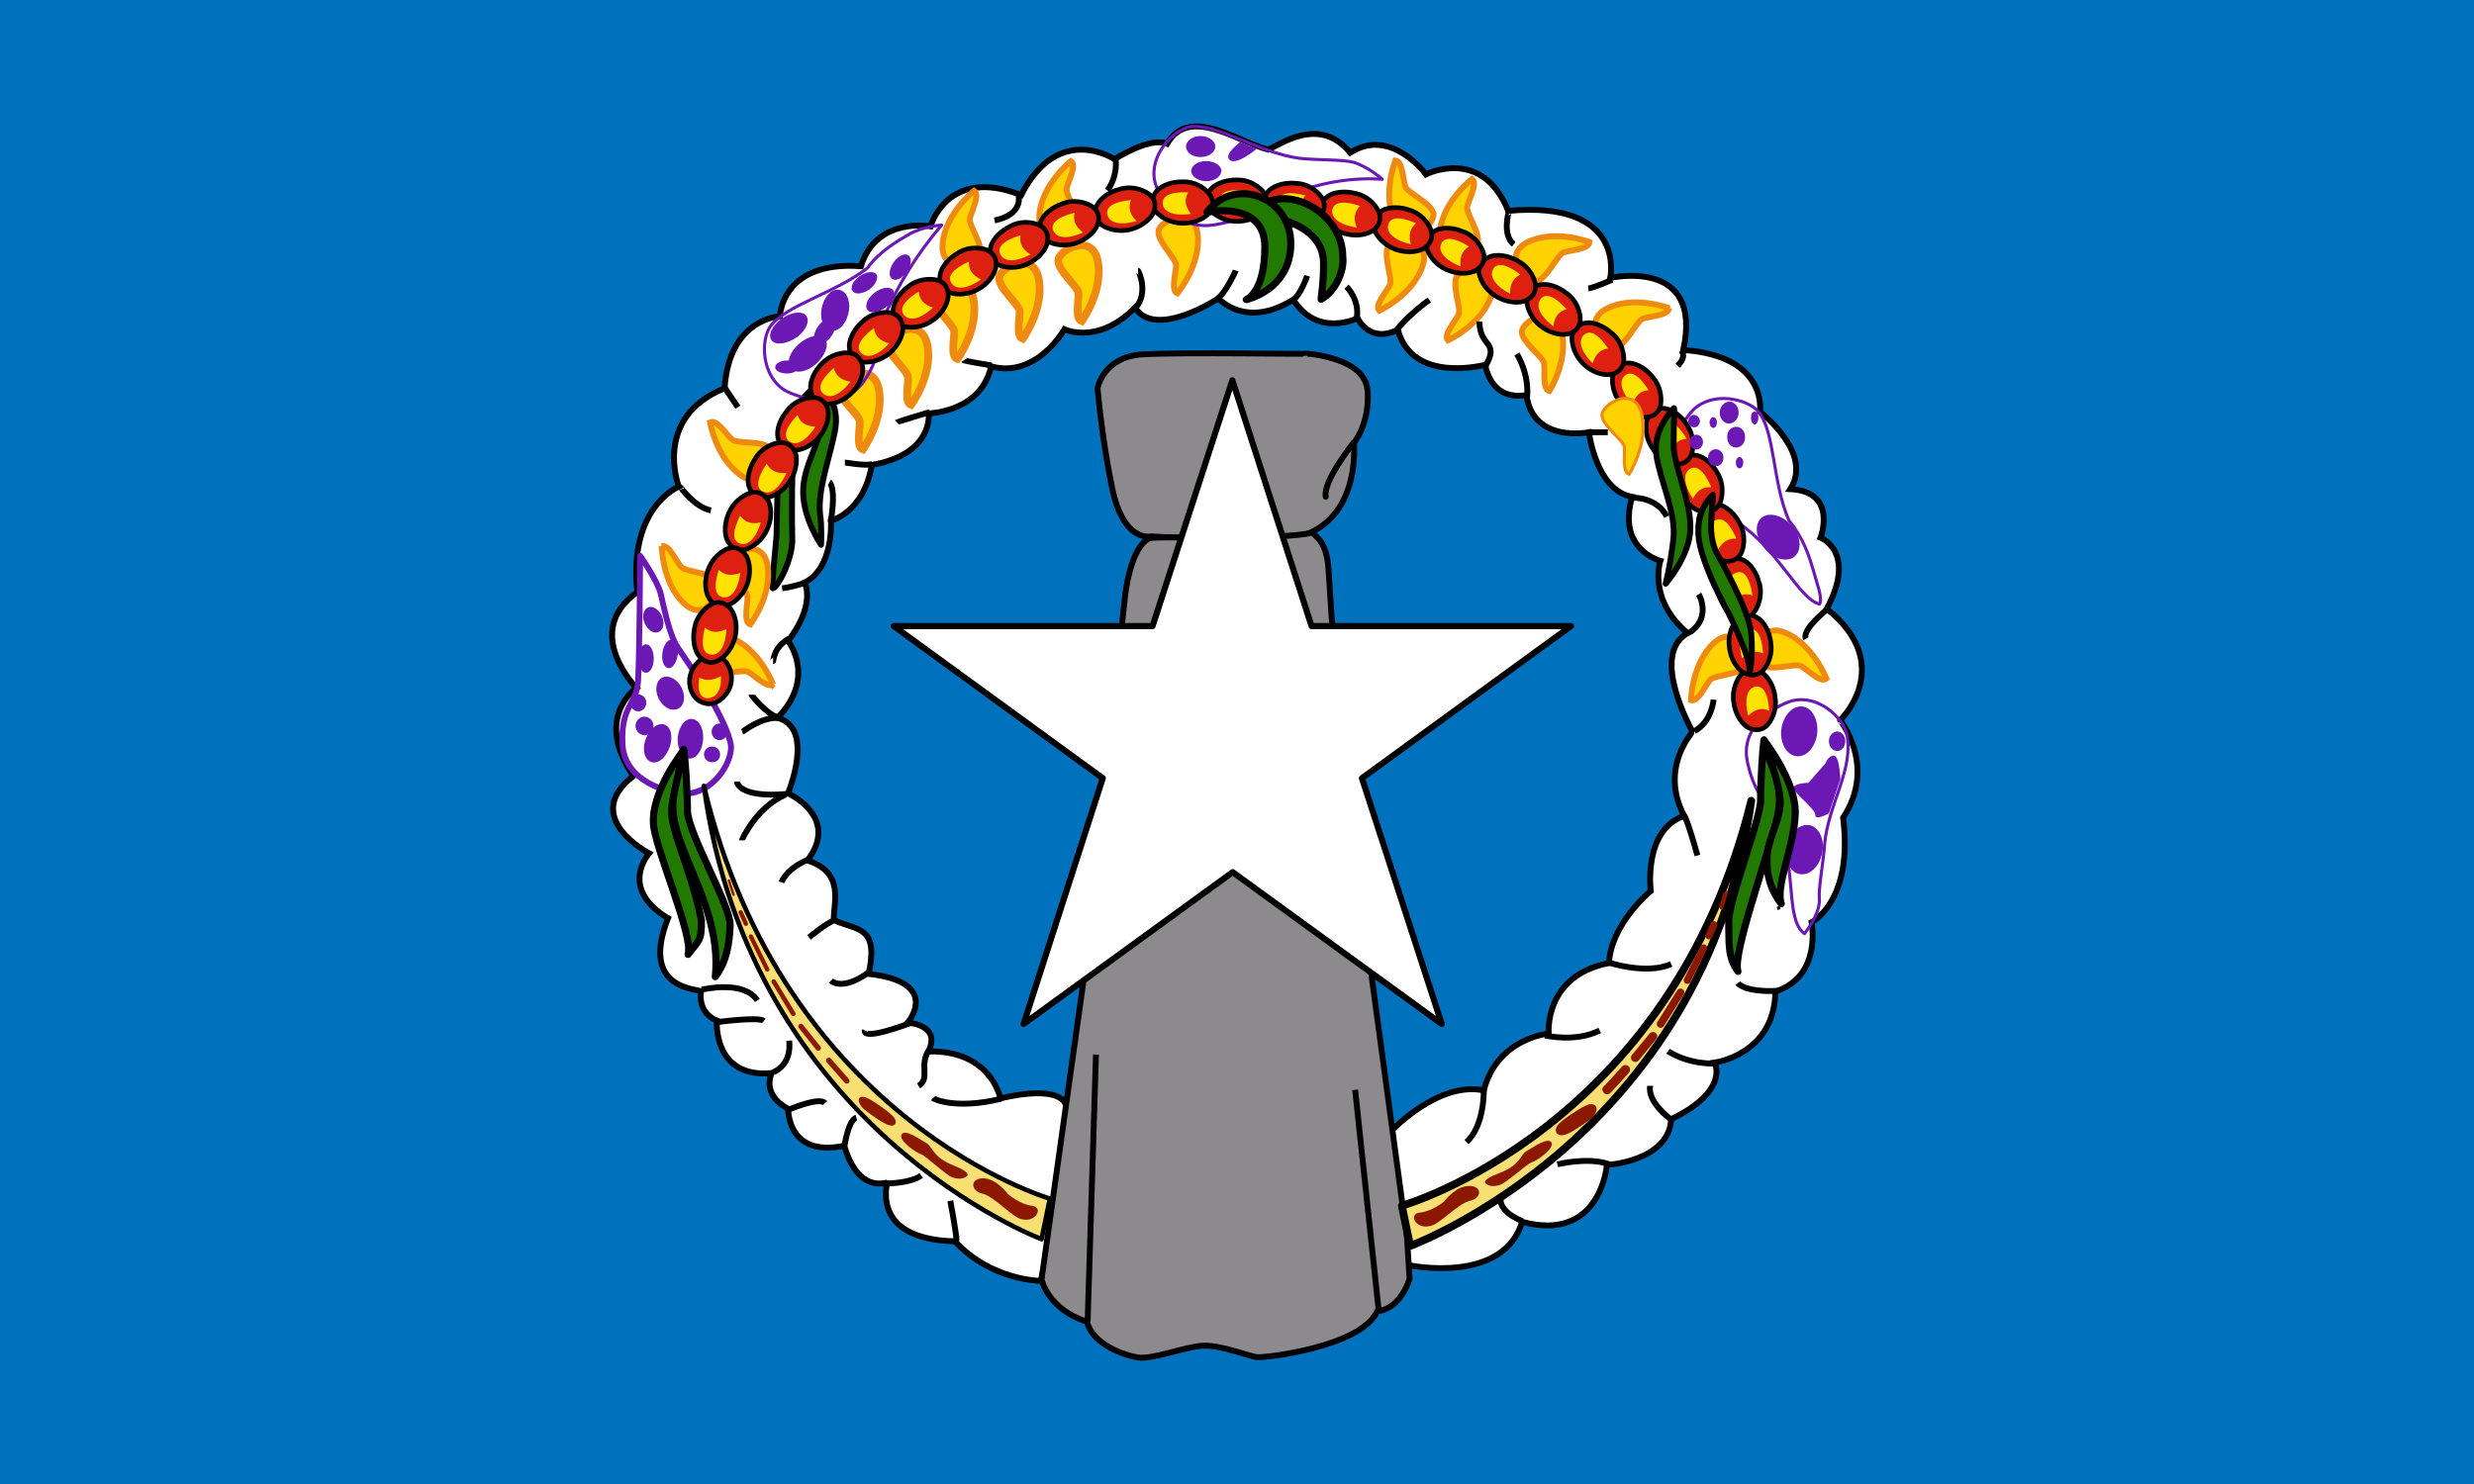 <?xml version="1.0" encoding="utf-8"?>
<!-- Generator: Adobe Illustrator 24.0.1, SVG Export Plug-In . SVG Version: 6.00 Build 0)  -->
<svg version="1.1" id="flag-icons-mp" xmlns="http://www.w3.org/2000/svg" xmlns:xlink="http://www.w3.org/1999/xlink" x="0px"
	 y="0px" viewBox="0 0 800 480" style="enable-background:new 0 0 800 480;" xml:space="preserve">
<style type="text/css">
	.st0{fill-rule:evenodd;clip-rule:evenodd;fill:#0071BC;}
	.st1{fill-rule:evenodd;clip-rule:evenodd;fill:#FFFFFF;stroke:#000000;stroke-width:1.9;}
	.st2{fill-rule:evenodd;clip-rule:evenodd;fill:#217900;stroke:#000000;stroke-width:1.9;stroke-linejoin:round;}
	.st3{fill-rule:evenodd;clip-rule:evenodd;fill:#FFD200;stroke:#EF8A10;stroke-width:1.9;}
	.st4{fill-rule:evenodd;clip-rule:evenodd;fill:#FFD200;stroke:#EF8A10;stroke-width:2.5;}
	.st5{fill-rule:evenodd;clip-rule:evenodd;fill:#8C8A8C;stroke:#000000;stroke-width:1.9;}
	.st6{fill:none;stroke:#000000;stroke-width:1.9;stroke-linecap:round;}
	.st7{fill:none;stroke:#000000;stroke-width:1.9;}
	.st8{fill:none;stroke:#000000;}
	.st9{fill:none;stroke:#6B18B5;stroke-width:1.9;stroke-linejoin:round;}
	.st10{fill:none;stroke:#6B18B5;stroke-linejoin:round;}
	.st11{fill-rule:evenodd;clip-rule:evenodd;fill:#DE2010;stroke:#000000;stroke-width:1.5;}
	.st12{fill-rule:evenodd;clip-rule:evenodd;fill:#FFE300;}
	.st13{fill-rule:evenodd;clip-rule:evenodd;fill:#6B18B5;}
	.st14{fill-rule:evenodd;clip-rule:evenodd;fill:#FFD200;stroke:#EF8A10;}
	.st15{fill-rule:evenodd;clip-rule:evenodd;fill:#217900;stroke:#000000;stroke-width:2.3;stroke-linejoin:round;}
	.st16{fill-rule:evenodd;clip-rule:evenodd;fill:#F7DF73;stroke:#000000;stroke-width:2.5;stroke-linejoin:round;}
	.st17{fill-rule:evenodd;clip-rule:evenodd;fill:#8C1800;}
	.st18{fill-rule:evenodd;clip-rule:evenodd;fill:#8C1800;stroke:#8C1800;stroke-width:2.5;}
	.st19{fill:none;stroke:#8C1800;stroke-width:3;stroke-linecap:round;}
	.st20{fill:none;stroke:#8C1800;stroke-width:2.8;stroke-linecap:round;}
	.st21{fill:none;stroke:#8C1800;stroke-width:2.5;stroke-linecap:round;}
	.st22{fill:none;stroke:#8C1800;stroke-width:2.3;stroke-linecap:round;}
	.st23{fill:none;stroke:#8C1800;stroke-width:1.4;stroke-linecap:round;}
	.st24{fill-rule:evenodd;clip-rule:evenodd;fill:#F7DF73;stroke:#000000;stroke-width:1.5;stroke-linejoin:round;}
	.st25{fill-rule:evenodd;clip-rule:evenodd;fill:#8C1800;stroke:#8C1800;stroke-width:1.5;}
	.st26{fill:none;stroke:#8C1800;stroke-width:1.8;stroke-linecap:round;}
	.st27{fill:none;stroke:#8C1800;stroke-width:1.7;stroke-linecap:round;}
	.st28{fill:none;stroke:#8C1800;stroke-width:1.5;stroke-linecap:round;}
	.st29{fill:none;stroke:#8C1800;stroke-width:0.8;stroke-linecap:round;}
	.st30{fill:#FFFFFF;stroke:#000000;stroke-width:1.981;stroke-linecap:square;stroke-linejoin:round;stroke-miterlimit:4.661;}
</style>
<path class="st0" d="M0,0h800v480H0V0z"/>
<path class="st1" d="M450,365.7c0,0,15.2-16.1,29.8-13c4.4-17,21-18.4,21-18.4s-1.7-18.7,19.5-22.8c0.6-12.7,13.5-23.3,13.5-23.3
	s-2.6-19.7,10.8-24.3c-8.2-15.6,2.8-27,2.7-27.3c-0.2-0.3-14-24.8-1.6-31.8c-13-11-8.8-23.4-8.8-23.4s-14.2-3.7-9.1-20.7
	c-11.7-2-14-20.9-14-20.9s-18,3.7-20.2-12c-12,1.9-13.2-9.8-13.4-9.8c-0.1,0-23.5,6.3-28.2-11.4c-9.1,4.7-13-3.7-13-3.7
	s-13,6.5-20.8-6c-15.5,9.7-24.2-0.4-24.2-0.4s-20.3,13.4-27,3c-12,12.2-22.8,7-22.8,7s-9,16-23.7,12c-3.3,14.9-20.2,15.2-20.2,15.2
	s1.8,13.1-18.4,16.7c-2.6,15.5-13.2,18-13.2,18s1,15.2-8.5,20c3.4,8.5-5.4,18.9-5.4,18.9s9.4,11.7-3.4,24.9
	c12.3,3.2,3.4,24.4,3.4,24.4s17,7.6,6.3,21.7c12.2,4,8.4,13.6,8.5,19.3c7.8,3.5,14.6,1.8,11.3,17.4c23.8,2.7,12.6,15.8,12.6,15.8
	s11,0.5,6.7,9.3c20.3-0.5,23.3,15.2,23.3,15.2s18.8-5,21.3,2.3s-8.2,56.7-8.2,56.7s-16,0-27.8-12.8c-27.8-0.7-21.6-19-22-19
	c-0.5,0-9.3,3.4-13.8-11.9c-18.6,3.8-18-11.8-18.2-12c-0.1-0.1-8.3-3.8-5.3-11.5c-19.1,1.7-17.7-17-17.7-17
	c-4.2-1.7-5.7-5.6-5.1-9.5c-2.5-0.9-19.5-1.2-10.7-23.6c-16.2-9.8-6.1-21-6.1-21s-22.4-11.6-5.1-25c-13-19,1-28.5,1-28.5
	s-17.9-18.1,0.3-31c-3-27.5,13.4-34.1,13.4-34.1s-8.6-22.4,14.8-31.8c1.5-22.7,17.9-23.3,17.9-23.3s0.4-18,26.2-16.2
	c5-16.1,22.5-12.9,22.5-12.9s5.4-19.5,29.3-10.1c12.1-23.7,30.2-11.6,30.2-11.6s11.4-7.4,17-5c7.3-12.5,22.8-0.6,32.7,1.9
	c3.7-1.5,16.6-11.2,26.5,1c13.2-8.5,24.5,7,24.5,7s18.1-9.2,26.6,11.8c38.5-3.5,33,21.7,33,21.7s30.2-6.9,23.6,23.3
	c27.6,1.9,24.8,20,24.8,20s17.4,13.2,9.8,25c15.5,0.8,9.8,15.7,9.8,15.7s11.9,4.6,2,23c22.7,18.1,4.4,36.2,4.3,36
	c-0.2-0.1,12.1,14.6,1,31.6c3.4,27-10.2,33.8-10.2,33.8s3.5,17.5-11.7,22.4c-0.3,20.5-19.7,23-19.7,23s5.2,9-14,18.3
	c-0.8,13.7-20.8,14.8-20.8,14.8s-1.9,25.2-27.4,18.4c-6.1,20.2-36,14.2-36.6,14c-0.5-0.3-5.7-43.4-5.7-43.5L450,365.7z"/>
<path class="st2" d="M265,124c0,0,6.4,5.6,5.2,14c-1.2,8.3-6,19.9-5,28.5c0.6,3.5,0.3,9.7,0.3,9.7s-5.7-8.2-5.8-17
	c-0.1-8.8,6.2-17.1,6.2-23.6s-1.1-11.7-1-11.5L265,124z M261.8,126.6c0,0-8.4,8-9.5,15.7c-0.8,4-1,22.7-1.2,31
	c-0.2,2.5-1.2,12.5-1.4,16.2c-0.3,3.6,6.1-6.2,6.5-14.3c-0.2-8.3-0.2-25.8,0.6-28.5c0.8-3.4,0.6-7.1,1.8-10.5L261.8,126.6
	L261.8,126.6z"/>
<g>
	<path class="st3" d="M446,100.5c0,0,10.8-5,14-14.4s-9.5-9.4-11.1-6.4c-1.7,3,1.4,10.3,0.6,12.3S444.3,98.6,446,100.5L446,100.5z"
		/>
	<path class="st4" d="M349.8,103.9c0,0,7-9.7,5.2-19.4c-1.9-9.6-12.8-3.6-12.8-0.2s6.2,8.3,6.5,10.4S347.4,103.1,349.8,103.9
		L349.8,103.9z M330.7,109.6c0,0,7-9.7,5.2-19.3c-1.8-9.7-12.8-3.7-12.8-0.3c0,3.4,6.3,8.4,6.6,10.5
		C329.9,102.5,328.4,108.8,330.7,109.6z M309.6,116.1c0,0,7-9.6,5.2-19.3c-1.9-9.7-12.8-3.7-12.8-0.3c0,3.4,6.2,8.4,6.5,10.5
		c0.3,2-1.3,8.3,1,9.1H309.6z M294.6,131c0,0,7.1-9.7,5.3-19.3c-1.8-9.7-12.8-3.7-12.8-0.3c0,3.4,6.3,8.4,6.5,10.5
		C293.9,123.9,292.3,130.2,294.6,131z M279,145.4c0,0,7-9.7,5.2-19.4c-1.8-9.7-12.8-3.6-12.8-0.2c0,3.4,6.3,8.3,6.6,10.4
		C278.2,138.3,276.7,144.6,279,145.4z"/>
	<path class="st3" d="M315,61.7c0,0-9.4,7.4-10.2,17.2c-0.8,9.8,11.3,7,12.2,3.7c1-3.3-3.7-9.7-3.4-11.8
		C313.9,68.8,317.1,63.1,315,61.7L315,61.7z M346.3,52.1c0,0-9.3,7.4-10.2,17.2c-0.8,9.8,11.3,7,12.3,3.7c0.9-3.3-3.8-9.8-3.5-11.9
		C345.2,59.1,348.4,53.4,346.3,52.1L346.3,52.1z M229.6,136.6c0,0,2,11.8,10.2,17.3c8.2,5.4,11.5-6.6,9.1-9s-10.3-1.4-12-2.6
		C235.2,141,231.9,135.5,229.6,136.6z M214,176.6c0,0,0,12,7.3,18.7c7.2,6.6,12.4-4.7,10.4-7.4s-10-3-11.4-4.5
		c-1.5-1.6-4-7.5-6.3-6.7V176.6z M250,221.4c0,0-4.2-11.2-13.3-15c-9.1-3.6-10,8.8-7.2,10.7c2.9,1.8,10.4-0.7,12.3,0.2
		c2,0.9,6.3,5.6,8.3,4L250,221.4z M242.6,202c0,0,7.2-9.5,5.6-19.1c-1.7-9.7-12.7-4-12.8-0.6c0,3.4,6,8.5,6.3,10.6
		C241.9,195,240.2,201.2,242.6,202L242.6,202z M468.2,110.1c0,0,10.8-5,14-14.3s-9.5-9.4-11.1-6.5c-1.7,3,1.4,10.4,0.6,12.3
		C470.9,103.6,466.5,108.3,468.2,110.1z M501,126.5c0,0,6.4-10.1,3.9-19.6s-13-2.8-12.8,0.6c0.2,3.3,6.8,7.9,7.2,10
		C499.7,119.5,498.6,125.9,501,126.5L501,126.5z M590.6,219.5c0,0-4.3-11.1-13.4-14.9c-9.1-3.7-10,8.8-7.2,10.6
		c2.9,1.9,10.5-0.7,12.3,0.2C584.3,216.4,588.6,221.1,590.6,219.5L590.6,219.5z M546.8,226.5c0,0,0.2-12,7.5-18.6
		c7.3-6.6,12.4,4.9,10.4,7.6c-2.1,2.7-10,2.8-11.6,4.3C551.7,221.3,549.1,227.2,546.8,226.5L546.8,226.5z M539.8,99.7
		c0,0-11.3-4.3-20,0c-9,4.4-0.2,13.4,3,12.5c3.3-1,6.4-8.3,8.4-9.1c2-0.8,8.4-1,8.5-3.4H539.8z M514,78.3c0,0-11.1-4.3-20,0
		c-8.8,4.4-0.1,13.4,3.2,12.5c3.2-1,6.4-8.3,8.3-9.1C507.5,80.9,513.9,80.7,514,78.3z M476,57.9c0,0-9.5,7.3-10.4,17
		c-1,9.8,11.2,7.1,12.2,3.9c1-3.3-3.7-9.8-3.4-11.9C474.8,64.9,478,59.3,476,57.9L476,57.9z M451.2,51.9c0,0-4.4,11.1-0.1,20
		s13.3,0.2,12.4-3c-0.9-3.3-8.2-6.5-9-8.4C453.7,58.5,453.6,52,451.2,51.9z M380.7,94.9c0,0,7.7-9.2,6.6-19
		c-1.1-9.7-12.5-4.5-12.7-1.1c-0.3,3.4,5.6,8.8,5.7,10.9C380.4,87.7,378.4,93.9,380.7,94.9L380.7,94.9z"/>
</g>
<path class="st5" d="M422.8,114.4c0,0,18.5,1.2,19.4,11.8c0.9,10.6-4.4,17.1-4.4,17.1s2.3,23-15.8,29.7c-19.4,2.3-49.9,0.5-49.9,0.5
	s-9,2.2-12.6-16.3c-2.1-10.4-3.6-21-4.6-31.6c0,0,1.8-10.4,14.9-11C382.8,113.9,422.6,114.6,422.8,114.4z"/>
<path class="st6" d="M437.7,143.2c0,0-10,12.4-9,17.5"/>
<path class="st5" d="M424.3,172.3c2.5,2.1,4.8,4.4,5.3,12l1,15.4l13,116.6l11.4,84.3l0.8,13c0,0-2.7,9.7-10.4,10.5
	c-5.5,11.6-35.7,15-38.7,14.9c-2.7-0.2-12.3-4.2-18.1-3.7c-5.9,0.5-16,4.4-20.5,3.8c-4.5-0.7-14.8-4.2-16.6-11.6
	c-12.7-4-14.7-13.7-14.7-13.7l13.7-97.5l13.3-123.4c0,0,1.6-16.4,8.2-18.9C378.9,173.4,414.4,174.7,424.3,172.3L424.3,172.3z"/>
<path class="st7" d="M354.4,341.1l-2.7,86.3 M438.2,352.5l7.6,71.2"/>
<path class="st8" d="M216.6,296.3l-0.3,1 M575,293.2l0.3,1"/>
<path class="st9" d="M207,179.8c0,0,5.6,7.9,6.7,12.4c1,4.5,2.9,13.4,5.3,17c2.5,3.7,16.6,23.9,17.4,32.3c0.1,5.6-5.9,15-14.7,15.2
	c-5.6-0.2-19.8-3.8-20.4-16c-0.6-12.3,4.3-12.5,5-20C206.8,213.3,207,180,207,179.8L207,179.8z"/>
<path class="st10" d="M304.5,72.8c0,0-6,0.4-10.4,2.9c-3.5,2.1-9.5,5.3-13.6,11c-10.6,8.2-26.5,12-31.5,19c-3,4.6-2.8,15.7,4.7,20.5
	c4.8,2.7,19,7,25.8-3.1c6.8-10.2,2.7-13,6-19.6C290.2,92.3,296.6,82,304.5,72.8z M447,58c0,0-4.4-4-9.3-5.5c-4-1-10.6-0.6-17.5-1.3
	c-13.3-1.8-27-11.4-35.3-10.2c-5.4,1-13.3,9-11.5,17.6c1.3,5.4,7.3,16.2,19.4,14.1c12-2.1,12-4.8,19-7C429.2,56,446.8,58,447,58
	L447,58z M588.4,195.4c1-2.3-0.9-6.6-2.2-11.5c-1.2-4-3.1-10-7.7-15.5c-5.4-12.2-4.5-29-10-35.4c-3.7-4-14.6-6.6-21-0.4
	c-3.9,4-11.4,16.6-3.2,25.7c8.2,9,11.8,5.7,17.4,10.5C575.2,177.8,581.7,193.8,588.4,195.4L588.4,195.4z M583.5,302
	c1.9-2.5,5.2-7.4,4.8-11.5c-0.3-3.2,1.5-13,1.7-17.3c1.2-13.3,9.5-24.2,7.2-35.7c-1.3-5.4-9.2-13-17.8-10.8c-5.2,1.6-17,8-14.3,20
	s6.6,11.7,9.1,18.7C581.5,279.9,576.9,297.1,583.5,302L583.5,302z"/>
<path class="st7" d="M485.5,386.8c0,0-2.3,4.4,6.8,8.2 M503.6,376.6c0,0,10-2.5,16.8,0 M533.6,351.2c0,0.2-1.4,4.5,6.6,10.8
	 M539.4,340c0,0,5.9,4.3,15.8,4 M479.8,352.6c0,0,0.3,11.5-5.6,16.8 M499.6,334.9c0,0,9.7,2.4,17.7-1.6 M561.9,318
	c0,0,2.1,3,12.9,2.5 M519.9,311.2c0.3,0.2,12.7,4.2,20.5,0.6 M544.6,264c0,0,0.5-0.7,4.3,12.7 M554.1,226.3c0,0-0.5,7.1-6.2,10.2
	 M590.8,197.1c0,0-8.4,6.8-6.8,9.5 M549.3,192.2c0,0,4.3,7.3-2.8,12.3 M528.2,161c0,0,7.5-0.3,10.8,6.1 M514.2,139.8h5.7
	 M543.9,113.8c0,0.1,1.5,1.5-1.4,4.5 M490.5,114.5c0,0,4,6.2,3.3,13.9 M513.6,93.3c1.8-0.2,7.7-2.8,7.7-2.8 M487.9,68.5
	c-0.1,0-2.2,7.7,1.6,10.5 M478.4,104c0,8.4,6.6,6.3,2,14.3 M462.2,97c-3.8,2.7-7.3,5.9-10.4,9.4 M435.4,92.7c0,0,4.4,4.3,3.3,10.2
	 M422.7,89.2c0,0-2.2,6.6-5.1,8.3 M399.6,87.5c-0.1,0.3-3.6,7.8-6,9.1 M368,87.6c0.2,0,3.5,7-0.8,12 M360.7,51.6
	c0.2,0.2,0.7,5.4-2.6,10 M329.4,63.5c0,0.1,1.4,5.9-7.8,7.8 M311.7,116.5c0.2,0.3,8.9,1.7,8.9,1.7 M290,136.6
	c0.2-0.2,10.6-3.3,10.6-3.3 M273.2,149.6c0.3,0,7.3,1.3,9,0.4 M268.2,156c0,0,2.3,1.3,0.4,13 M234.4,125.5l4.2,6.2 M220.1,157.7
	c0-0.2,4.2,6.2,9.8,7.4 M252.9,190.3c2.7-0.4,5.4-1.1,8-2 M250,213.8c0.2,0-0.1-4.3,5.2-7.3 M243,224.7c0,0.2,5,6.4,8.5,7.3
	 M240,236.7c0.6-0.2,6-4.9,12.2-4.5 M238.3,252.8c0,0,0.2,5.4,16.2,4 M239.9,271.8c0-0.2,4.7-10.8,14.2-14.8 M252.7,285.4
	c0,0,1.4-4.6,9.4-7.7 M261.6,303.2c0,0,5.7-4.7,7.8-5.3 M268.7,317.2c0,0,3.5,3.6,12.2-2.7 M226.9,320.1c1-0.2,13.7-3.1,18,3.5
	 M231.9,330.6c0,0,13.4-1.8,15.1-0.4 M279.7,333.3c0,0-1.8,3.7,14.7-2.4 M300.2,339.9c-3,5,0.7,9-3.2,11.3 M250,346.9
	c0.5-0.4,6-2.3,5.2-10.3 M255,358.9c0.7-0.2,9.9-4.2,11.8-2.1 M273.1,370.5c0,0,1.2-8.2,3.8-9 M286.9,382.8c0,0,7.7-0.1,11-2.6
	 M301.7,355.2c0.2,0.2,7.1,3.8,22,0.2 M307.3,388.4c0,0,2,10.6,2,13"/>
<g>
	<path class="st11" d="M574,225.4c-0.4-3.3-2.1-6.5-4.3-7.9c-2.5-1.5-5.1-1.2-6.8,0.8c-1.7,2.1-2.8,5.4-2.3,8.7
		c0.4,3.5,2.1,6.5,4.3,8.1c2.5,1.5,5.1,1.2,6.8-0.8c1.7-2.1,2.9-5.4,2.3-8.7L574,225.4z"/>
	<path class="st11" d="M572.6,207.7c-0.4-3.3-2.1-6.5-4.3-7.9c-2.5-1.5-5.1-1.2-6.8,0.8s-2.8,5.4-2.3,8.7c0.4,3.5,2.1,6.5,4.3,8.1
		c2.5,1.5,5.1,1.2,6.8-0.8s2.9-5.4,2.3-8.7L572.6,207.7z"/>
	<path class="st11" d="M568.9,188.8c-0.7-3.3-2.7-6.3-4.9-7.5c-2.6-1.3-5.1-0.8-6.7,1.4c-1.5,2.2-2.3,5.6-1.6,8.9
		c0.7,3.4,2.7,6.3,5,7.6c2.6,1.3,5.1,0.8,6.7-1.4c1.5-2.2,2.4-5.7,1.6-8.9L568.9,188.8z"/>
	<path class="st11" d="M562.5,169.2c-1.5-3-4.2-5.4-6.7-6c-2.9-0.6-5.2,0.6-6.1,3.1c-0.9,2.5-0.8,6,0.7,9c1.6,3.1,4.2,5.4,6.8,6.1
		c2.9,0.6,5.2-0.6,6.1-3.1s0.9-6.1-0.7-9L562.5,169.2z"/>
	<path class="st11" d="M555.5,153.3c-1.5-3-4.2-5.4-6.7-6c-2.9-0.6-5.2,0.6-6.1,3.1c-0.9,2.5-0.8,6,0.7,9c1.6,3.1,4.2,5.4,6.8,6.1
		c2.9,0.6,5.2-0.6,6.1-3.1s0.9-6.1-0.7-9L555.5,153.3z"/>
	<path class="st11" d="M545.6,137.5c-1.8-2.8-4.6-5-7.2-5.4c-2.9-0.4-5.1,1-5.8,3.6c-0.7,2.6-0.3,6.1,1.5,8.9c1.8,3,4.6,5,7.2,5.5
		c2.9,0.4,5.1-1,5.8-3.6c0.7-2.6,0.4-6.1-1.5-8.9L545.6,137.5z"/>
	<path class="st11" d="M534.5,122.1c-2-2.7-5.1-4.5-7.6-4.7c-2.9-0.1-5,1.5-5.4,4.1c-0.4,2.6,0.3,6,2.4,8.7c2.1,2.8,5.1,4.5,7.7,4.8
		c2.9,0.1,5-1.5,5.4-4.1c0.4-2.6-0.2-6.1-2.4-8.7L534.5,122.1z"/>
	<path class="st11" d="M521.3,107.9c-2.4-2.3-5.7-3.7-8.2-3.5c-2.9,0.3-4.7,2.2-4.8,4.9c0,2.7,1.2,5.9,3.6,8.3
		c2.5,2.5,5.7,3.7,8.4,3.6c2.9-0.3,4.7-2.2,4.8-4.9c0-2.7-1.1-6.1-3.6-8.3L521.3,107.9z"/>
	<path class="st11" d="M506.5,94.8c-2.6-2.1-6-3.2-8.5-2.7c-2.9,0.6-4.5,2.6-4.3,5.3s1.7,5.8,4.3,7.9c2.7,2.2,6,3.2,8.7,2.8
		c2.9-0.6,4.5-2.6,4.3-5.3s-1.6-5.9-4.3-7.9L506.5,94.8z"/>
	<path class="st11" d="M490.7,84.3c-2.9-1.6-6.5-2.2-8.9-1.3c-2.7,1.1-4,3.3-3.4,5.9c0.6,2.6,2.7,5.4,5.6,7.1c3.1,1.7,6.5,2.2,9,1.4
		c2.7-1.1,4-3.3,3.4-5.9c-0.6-2.6-2.6-5.6-5.6-7.1L490.7,84.3z"/>
	<path class="st11" d="M473.2,75c-3-1.4-6.6-1.6-8.9-0.5c-2.6,1.3-3.7,3.7-2.8,6.2c0.9,2.5,3.2,5.2,6.2,6.5c3.2,1.4,6.6,1.6,9.1,0.5
		c2.6-1.3,3.7-3.7,2.8-6.2c-0.9-2.5-3.1-5.3-6.2-6.5L473.2,75z"/>
	<path class="st11" d="M455.9,68c-3.1-1.2-6.7-1.1-9,0.1c-2.5,1.5-3.4,3.9-2.4,6.4c1,2.5,3.5,4.9,6.6,6.1c3.3,1.2,6.7,1.1,9.1-0.1
		c2.5-1.5,3.4-3.9,2.4-6.4c-1-2.5-3.5-5.1-6.6-6.1L455.9,68z"/>
	<path class="st11" d="M438.4,62.6c-3.2-0.9-6.8-0.6-8.9,0.8c-2.4,1.7-3.1,4.2-1.9,6.5c1.2,2.4,3.9,4.7,7.1,5.6
		c3.4,1,6.8,0.6,9.1-0.8c2.4-1.7,3.1-4.2,1.9-6.5c-1.2-2.4-3.8-4.8-7.1-5.6L438.4,62.6z"/>
	<path class="st11" d="M419.2,59.3c-3.3-0.4-6.8,0.5-8.7,2.2c-2.1,2-2.4,4.6-0.9,6.8c1.6,2.2,4.5,4,7.9,4.4c3.5,0.4,6.8-0.5,8.9-2.2
		c2.1-2,2.4-4.6,0.9-6.8c-1.6-2.2-4.5-4.2-7.9-4.4L419.2,59.3z"/>
	<path class="st11" d="M400.1,58.2c-3.3-0.1-6.7,1-8.5,2.9c-1.9,2.2-2,4.8-0.3,6.8c1.8,2,4.9,3.6,8.2,3.7c3.5,0.1,6.7-1,8.6-2.9
		c1.9-2.2,2-4.8,0.3-6.8c-1.8-2-4.9-3.8-8.2-3.7L400.1,58.2z"/>
	<path class="st11" d="M382.6,58.8c-3.3-0.1-6.7,1-8.5,2.9c-1.9,2.2-2,4.8-0.3,6.8c1.8,2,4.9,3.6,8.2,3.7c3.5,0.1,6.7-1,8.6-2.9
		c1.9-2.2,2-4.8,0.3-6.8s-4.9-3.8-8.2-3.7L382.6,58.8z"/>
	<path class="st11" d="M362.2,61.2c-3.3,0.7-6.2,2.8-7.4,5c-1.3,2.6-0.7,5.2,1.5,6.6c2.2,1.5,5.6,2.2,8.9,1.5
		c3.4-0.8,6.2-2.8,7.6-5.1c1.3-2.6,0.7-5.2-1.5-6.6c-2.2-1.5-5.7-2.4-8.9-1.5L362.2,61.2z"/>
	<path class="st11" d="M343.6,65.9c-3.2,1-6,3.3-7,5.6c-1.1,2.7-0.3,5.2,2.1,6.5c2.3,1.3,5.8,1.7,9,0.7c3.3-1.1,6-3.3,7.1-5.7
		c1.1-2.7,0.3-5.2-2.1-6.5c-2.3-1.3-5.9-1.9-9-0.7L343.6,65.9z"/>
	<path class="st11" d="M326.7,73.2c-3,1.4-5.5,3.9-6.3,6.4c-0.7,2.8,0.3,5.2,2.8,6.2c2.5,1,6,1,9-0.4c3.2-1.5,5.5-3.9,6.4-6.5
		c0.7-2.8-0.3-5.2-2.8-6.2c-2.5-1-6-1.2-9,0.4L326.7,73.2z"/>
	<path class="st11" d="M309.7,81.9c-2.9,1.6-5.2,4.4-5.7,6.9c-0.5,2.9,0.8,5.1,3.3,5.9c2.6,0.8,6,0.5,8.9-1.1c3.1-1.7,5.2-4.4,5.8-7
		c0.5-2.9-0.8-5.1-3.3-5.9c-2.6-0.8-6.1-0.7-8.9,1.1L309.7,81.9z"/>
	<path class="st11" d="M293.7,92.7c-2.7,1.9-4.7,4.9-4.9,7.5c-0.2,2.9,1.3,5,4,5.5s6.1-0.1,8.8-2.1c2.9-2,4.7-4.9,5-7.6
		c0.2-2.9-1.3-5-4-5.5c-2.6-0.5-6.2,0-8.8,2.1L293.7,92.7z"/>
	<path class="st11" d="M278.9,104c-2.5,2.2-4.2,5.3-4.3,7.9c0.1,2.9,1.8,4.9,4.4,5.2c2.7,0.3,6-0.7,8.6-2.8c2.7-2.3,4.2-5.3,4.4-8
		c-0.1-2.9-1.8-4.9-4.4-5.2c-2.7-0.3-6.1,0.5-8.6,2.8L278.9,104z"/>
	<path class="st11" d="M265.8,117.6c-2.4,2.3-3.9,5.6-3.7,8.2c0.3,2.9,2.1,4.8,4.8,4.9c2.7,0.1,6-1.1,8.3-3.4
		c2.5-2.5,3.9-5.6,3.8-8.3c-0.3-2.9-2.1-4.8-4.8-4.9c-2.7-0.1-6.1,1-8.3,3.4L265.8,117.6z"/>
	<path class="st11" d="M254.5,132.9c-2.2,2.5-3.4,5.9-3,8.4c0.5,2.9,2.5,4.6,5.2,4.4c2.7-0.1,5.8-1.6,8-4.1c2.3-2.7,3.4-5.9,3.1-8.6
		c-0.5-2.9-2.5-4.6-5.2-4.4c-2.7,0.1-6,1.5-8,4.1L254.5,132.9z"/>
	<path class="st11" d="M244.2,148.4c-1.9,2.8-2.7,6.2-2.1,8.7c0.8,2.8,3,4.3,5.6,3.9c2.6-0.4,5.6-2.2,7.5-5c2-2.9,2.7-6.2,2.2-8.9
		c-0.8-2.8-3-4.3-5.6-3.9c-2.6,0.4-5.8,2.1-7.5,5L244.2,148.4z"/>
	<path class="st11" d="M235.7,165.9c-1.4,3-1.6,6.6-0.5,8.9c1.3,2.6,3.7,3.7,6.2,2.8c2.5-0.9,5.2-3.1,6.6-6.2
		c1.5-3.2,1.6-6.6,0.6-9.1c-1.3-2.6-3.7-3.7-6.2-2.8s-5.3,3.1-6.6,6.2L235.7,165.9z"/>
	<path class="st11" d="M228.9,184.4c-1.1,3.2-1,6.7,0.3,9c1.5,2.5,4,3.4,6.4,2.3c2.4-1.1,4.9-3.6,6-6.7c1.2-3.3,1-6.7-0.2-9.1
		c-1.5-2.5-4-3.4-6.4-2.3c-2.4,1.1-5,3.5-6,6.7L228.9,184.4z"/>
	<path class="st11" d="M223,219.4c-0.3,2.7,0.7,5.4,2.5,6.9c2.1,1.6,4.7,1.8,6.8,0.5s3.9-3.7,4.2-6.4c0.3-2.8-0.7-5.4-2.4-7
		c-2.1-1.6-4.7-1.8-6.8-0.5s-4,3.7-4.2,6.4L223,219.4z"/>
	<path class="st11" d="M224.6,203.1c-0.7,3.3-0.2,6.8,1.3,8.9c1.8,2.3,4.3,2.9,6.6,1.5c2.3-1.4,4.4-4.1,5.2-7.4
		c0.8-3.4,0.2-6.8-1.3-9c-1.8-2.3-4.3-2.9-6.6-1.5c-2.3,1.4-4.6,4.1-5.2,7.4L224.6,203.1z"/>
</g>
<path class="st12" d="M560,194.7c2.2-2.3,4.2-3,6.7-2.1c-1-6.1-2.8-8.2-5.2-7.4C559.2,185.9,558.1,189,560,194.7z M563.3,212.9
	c2.3-2.1,4.3-2.6,6.8-1.6c-0.4-6-2.2-8.3-4.6-7.7C563.1,204.1,561.9,207.2,563.3,212.9L563.3,212.9z M555.5,177.9
	c1.5-2.7,3.3-3.8,6-3.7c-2.5-5.6-4.8-7.1-7-5.8c-2,1.3-2.2,4.6,1,9.6V177.9z M547.4,161.3c1.5-2.8,3.3-3.9,6-3.7
	c-2.5-5.7-4.9-7.2-7-5.9C544.4,153,544.2,156.3,547.4,161.3L547.4,161.3z M527.9,130.8c1-3,2.6-4.4,5.2-4.6
	c-3.3-5.2-5.9-6.3-7.7-4.7C523.6,123.1,523.9,126.5,527.9,130.8z M515,117.5c1-3,2.4-4.4,5-4.8c-3.4-5-6-6-7.8-4.4
	C510.4,110,510.8,113.3,515,117.5z M488.3,95c0-3.2,1-5,3.3-6.2c-4.8-3.7-7.7-3.8-8.8-1.7S483,92.2,488.3,95z M502.3,105.5
	c0.4-3.1,1.7-4.8,4.3-5.5c-4.2-4.5-6.9-5.2-8.4-3.3c-1.5,2-0.7,5.1,4,8.8H502.3z M472.3,86.2c-0.3-3.1,0.5-5,2.7-6.5
	c-5.2-3.2-8-3-9-0.8c-0.9,2.3,0.8,5.1,6.4,7.3H472.3z M456.2,79c-0.8-3-0.3-5,1.7-6.8c-5.6-2.4-8.4-1.9-9,0.5S450.4,77.6,456.2,79z
	 M438.7,73.6c-1.1-3-0.8-5,1.1-7c-5.8-1.9-8.5-1.1-9,1.3C430.5,70.3,432.8,72.7,438.7,73.6z M421.4,70.2c-1.2-2.8-1-5,0.7-7
	c-6-1.5-8.6-0.5-8.8,2C413,67.6,415.5,69.8,421.4,70.2L421.4,70.2z M403.2,68.8c-1.6-2.7-1.6-4.8,0-7c-6.1-0.9-8.7,0.4-8.6,2.8
	C394.6,67.1,397.3,69,403.2,68.8z M367.5,71.5c-2.2-2.2-2.7-4.3-1.8-6.8c-6,0.6-8.2,2.4-7.6,4.8S361.8,73.1,367.5,71.5z M385.1,69.2
	c-1.9-2.5-2.2-4.6-0.9-7c-6.1-0.2-8.5,1.3-8.2,3.8c0.3,2.4,3.2,4,9,3.2H385.1z M350.2,75.2c-2.4-1.9-3.3-3.8-2.7-6.4
	c-6,1.5-7.8,3.6-6.9,5.8C341.6,76.9,344.8,77.6,350.2,75.2z M317.2,90.4c-2.8-1.4-4-3.1-3.9-5.8c-5.6,2.6-7,5-5.6,7
	C309,93.6,312.3,93.8,317.2,90.4z M333.2,82.3c-2.7-1.7-3.6-3.6-3.2-6.2c-5.9,1.8-7.6,4-6.5,6.2C324.6,84.5,327.9,85.1,333.2,82.3
	L333.2,82.3z M287.6,111.1c-3-0.8-4.6-2.3-5-5c-5,3.8-5.8,6.4-4.1,8.1c1.8,1.7,5,1.2,9-3.1H287.6z M301.7,99.5c-3-1-4.4-2.6-4.6-5.2
	c-5.2,3.2-6.3,5.8-4.7,7.7C294,103.8,297.4,103.5,301.7,99.5z M275,123.5c-3-0.6-4.7-1.9-5.4-4.5c-4.6,4.1-5.2,6.9-3.3,8.4
	C268.2,129,271.3,128.1,275,123.5L275,123.5z M263.7,138c-3.2-0.2-5-1.3-5.8-3.8c-4.2,4.5-4.6,7.2-2.6,8.6
	C257.3,144.2,260.4,143,263.7,138L263.7,138z M254.3,153c-3.2,0.2-5-0.7-6.4-3c-3.4,5.1-3.4,8-1.2,9S251.8,158.4,254.3,153
	L254.3,153z M246,169c-3,0.6-5,0-6.7-2.2c-2.7,5.5-2.3,8.3,0,9C241.6,176.6,244.3,174.6,246,169L246,169z M239.4,185.3
	c-3,1.1-5,0.8-7-1c-1.8,5.8-1,8.5,1.5,8.9c2.4,0.3,4.7-2,5.5-8V185.3z M234.9,203.5c-2.8,1.3-4.9,1.2-7-0.5c-1.4,6-0.4,8.5,2,8.7
	C232.4,212,234.6,209.5,234.9,203.5z M233.1,218.7c-2.6,1.4-4.7,1.6-7,0.5c-0.7,4.9,0.6,6.8,3,6.6S233.4,223.4,233.1,218.7z
	 M540.1,146.5c1.1-3,2.7-4.4,5.3-4.6c-3.2-5.2-5.7-6.3-7.6-4.8C535.9,138.7,536.2,142.1,540.1,146.5L540.1,146.5z M565.3,231.5
	c2.3-2.2,4.4-2.7,6.8-1.6c-0.4-6.1-2.2-8.3-4.6-7.8C565.2,222.7,563.9,225.7,565.3,231.5L565.3,231.5z"/>
<path class="st2" d="M541.3,132c0,0-7,6.9-5.7,15.2c1.2,8.3,6.5,18.6,5.5,27.3c-1,8.6-2.5,14.3-2.5,14.3s8-9.1,8-18
	c0.2-8.7-5.4-20.3-5.4-26.7s0.3-12.2,0.1-12V132z M554,160c0,0-5.3,4-4.8,13c0.5,9.1,10,25.8,10,25.8s6.8,14,6.5,17.7
	c-0.2,3.7,1.3-3.5,0.6-11.5c-0.7-8-11-25.8-11-25.8s-2.2-3.6-2-9.7C553.5,163.5,554.1,160.1,554,160L554,160z"/>
<path class="st13" d="M393,47.4c0-1.8-2.2-3.4-4.8-3.4s-4.7,1.6-4.7,3.4s2,3.4,4.7,3.4S392.9,49.3,393,47.4L393,47.4z M395,55.4
	c0-1.8-2.2-3.3-5-3.3c-2.6,0-4.8,1.4-4.8,3.2s2.2,3.3,4.9,3.3s4.8-1.5,4.8-3.3L395,55.4z M401,46c0,0-5.6,4.1-3.3,5.8
	c2.3,1.7,8.6-3.6,8.6-3.6L401,46z M564.3,141.4c0-1.2-0.5-2.3-1.4-2.9c-0.9-0.6-2.1-0.6-3,0c-0.9,0.6-1.4,1.7-1.4,2.9
	s0.5,2.3,1.4,2.9c0.9,0.6,2.1,0.6,3,0C563.8,143.7,564.3,142.6,564.3,141.4z M562.2,133.4c0-2-1.4-3.5-3-3.5c-1.6,0-3.1,1.6-3.1,3.6
	s1.4,3.5,3,3.5s3.1-1.6,3.1-3.5V133.4z M563.7,149.6c0-1-0.6-1.8-1.2-1.8c-0.6,0-1.2,0.8-1.2,1.8s0.5,1.9,1.2,1.9
	C563.2,151.5,563.7,150.6,563.7,149.6z M568.6,135.2c0-1.2-0.6-2.1-1.2-2.1c-0.7,0-1.2,0.9-1.2,2s0.5,2.2,1.2,2.2
	C568,137.3,568.6,136.3,568.6,135.2L568.6,135.2z M555.2,136.6c0-1-0.6-1.7-1.2-1.7c-0.6,0-1.2,0.8-1.2,1.7s0.5,1.8,1.2,1.8
	C554.7,138.4,555.2,137.6,555.2,136.6z M557.3,148c0-1.5-1.1-2.7-2.5-2.7s-2.5,1.2-2.5,2.7c0,1.6,1,2.8,2.5,2.8
	S557.3,149.6,557.3,148z M550.7,143c0-1.3-1-2.4-2.1-2.4c-1.2,0-2.2,1-2.2,2.4s1,2.4,2.2,2.4C549.7,145.4,550.6,144.4,550.7,143
	L550.7,143z M549.7,136.2c0-0.7-0.4-1.3-1-1.7c-0.6-0.4-1.3-0.4-1.9,0c-0.6,0.4-0.9,1-0.9,1.7c0,0.7,0.4,1.4,1,1.8
	c0.6,0.3,1.2,0.3,1.8,0C549.3,137.6,549.7,137,549.7,136.2z M579.8,170.6c-2.7-3.6-7.1-5.1-9.8-3.4c-2.6,1.7-2.6,6,0.2,9.7
	c2.7,3.6,7,5.1,9.7,3.4c2.7-1.8,2.7-6,0-9.7H579.8z M587.6,237.3c0.5-4.5-1.6-8.4-4.8-8.8c-3.2-0.3-6.2,3-6.8,7.4
	c-0.5,4.4,1.7,8.3,4.9,8.7C584.1,245,587.1,241.6,587.6,237.3L587.6,237.3z M589.2,276.1c1-4.4-0.9-8.5-4-9.2
	c-3.2-0.6-6.5,2.4-7.4,6.8c-0.9,4.3,1,8.4,4,9c3.2,0.7,6.5-2.3,7.4-6.7V276.1z M596.7,239.7c0-1.7-1.2-3.1-2.6-3.1s-2.7,1.4-2.7,3.1
	c0,1.8,1.2,3.2,2.7,3.2S596.7,241.5,596.7,239.7z M590.2,247l-5.4,6.2c0,0-5.1,0.1-4.8,1.8c0.2,1.6,7,6.6,7,8.6
	c-0.1,2,4.4-0.5,4.4-0.5l3.7-11.1c0,0-0.2-7.7-2.2-7.6C590.9,244.6,590.4,246.9,590.2,247L590.2,247z M232.8,244.6
	c0.3-1.4-0.6-2.8-2-3.1s-2.8,0.6-3.1,2c-0.1,0.3-0.1,0.7,0,1c0.3,1.4,1.6,2.3,3.1,2C231.8,246.4,232.6,245.6,232.8,244.6z
	 M235.3,236.6c0-1.4-1.2-2.6-2.6-2.6s-2.6,1.2-2.6,2.7s1.2,2.7,2.6,2.7C234.2,239.3,235.3,238.2,235.3,236.6L235.3,236.6z
	 M214,199.2c-1-2.2-3-3.4-4.5-2.7s-2,3-1,5.2s3,3.4,4.5,2.7C214.6,203.7,215,201.4,214,199.2z M220.5,222.6
	c-1.4-2.8-4.1-4.4-6.2-3.5s-2.7,3.9-1.4,6.7s4,4.4,6.2,3.5S221.8,225.4,220.5,222.6z M227.3,239.8c0.5-3.5-1-6.8-3.2-7.2
	c-2.3-0.5-4.4,2-4.9,5.5c-0.4,3.5,1,6.7,3.3,7.2C224.7,245.8,226.9,243.3,227.3,239.8L227.3,239.8z M216.3,242.3
	c1.4-3.3,0.9-6.8-1.1-7.8s-4.8,0.7-6.2,4s-0.9,6.7,1.2,7.8S214.9,245.6,216.3,242.3z"/>
<path class="st13" d="M211.3,234.8c0-1.7-1.3-3-2.9-3s-2.9,1.4-2.9,3s1.3,3,3,3S211.3,236.5,211.3,234.8z M209,227.3
	c0-1.5-1.2-2.7-2.6-2.7c-1.5,0.1-2.7,1.3-2.6,2.8c0,0,0,0,0,0c0,1.4,1.2,2.7,2.6,2.7C207.8,230.1,209,228.8,209,227.3z M211.4,213
	c0-2.6-1.1-4.6-2.5-4.6s-2.5,2-2.5,4.6c0,2.5,1.1,4.6,2.5,4.6S211.4,215.6,211.4,213z M219.2,211.9c0.3-2.5-0.5-4.7-2-5
	c-1.3-0.1-2.7,1.8-3,4.3c-0.4,2.5,0.5,4.7,1.9,4.9c1.3,0.2,2.7-1.7,3-4.2H219.2z M274.2,101.9c1.1-3.6,0-7.2-2.3-8
	c-2.3-0.9-5,1.3-6,4.9s0,7.2,2.3,8C270.5,107.7,273.2,105.5,274.2,101.9z M263.8,117.8c3-2.7,4.4-6.3,3-8.1
	c-1.5-1.9-5.2-1.2-8.3,1.4s-4.3,6.2-2.9,8C257.1,121,260.8,120.4,263.8,117.8z M257.8,109c3-2.3,4.2-5.4,2.8-7s-5-1-8,1.2
	c-3.1,2.3-4.4,5.4-3,7S254.6,111.2,257.8,109L257.8,109z M281.3,93.5c2-1.6,2.9-3.8,2-4.9c-1-1-3.5-0.7-5.6,0.9
	c-2.1,1.6-2.9,3.7-1.9,4.8C276.8,95.4,279.2,95,281.3,93.5z"/>
<path class="st13" d="M269,108.5c1.4-2.2,1.5-4.5,0.2-5.2c-1.3-0.7-3.5,0.4-4.9,2.6c-1.4,2.2-1.5,4.5-0.2,5.2S267.6,110.6,269,108.5
	z M286.7,99.2c2.2-1.9,3-4.3,2-5.5c-1.2-1.2-4-0.6-6.2,1.2s-3,4.3-1.9,5.5C281.8,101.6,284.5,101,286.7,99.2L286.7,99.2z
	 M254.7,120.8c2,0,3.6-1.1,3.4-2.3c0-1.1-1.9-2-4-1.9c-2,0.1-3.6,1.2-3.4,2.3C250.8,120.1,252.7,120.9,254.7,120.8L254.7,120.8z
	 M293.4,87.7c1.4-2.2,1.5-4.5,0.2-5.2c-1.2-0.7-3.4,0.4-4.8,2.6s-1.5,4.5-0.2,5.2C289.9,91,292,89.9,293.4,87.7z"/>
<path class="st14" d="M526.8,153.4c0,0,6.4-10.1,4-19.7c-2.5-9.5-13-2.7-12.8,0.7c0.2,3.3,6.8,7.9,7.2,10
	C525.6,146.4,524.4,152.7,526.8,153.4L526.8,153.4z"/>
<path class="st15" d="M404.9,69.3c0,0,23,0.9,23.1,15.8c0,2.3,0,5-0.8,11.7c4.6-2.5,7.6-9.3,7-13.7C434.3,68,413.7,57.6,404.9,69.3
	L404.9,69.3z"/>
<path class="st15" d="M390.3,68.6c0,0,18.5-3.8,18.7,11c0.1,15-6,17.3-6,17.3s14.3-3,14.4-18.1C417.4,63.6,399.1,56.9,390.3,68.6z"
	/>
<path class="st16" d="M453.3,390c0,0,86.8-24.6,113-131C551,368.1,456,403,456,403L453.3,390L453.3,390z"/>
<path class="st17" d="M462.2,396.6c2.7,0,9.3-7.4,13.1-8.2c3.8-0.8,4.2-4.7-0.1-4.8c-4.4-0.2-8.2,5-8.2,5s-3.8,3.2-7.8,3.6
	S457.8,397.6,462.2,396.6z"/>
<path class="st18" d="M512.2,359.3c0,0-9,5.2-7.8,6.5c1.3,1.3,9.3-5,9.5-5C514,360.6,517.3,356.6,512.2,359.3z"/>
<path class="st17" d="M480.7,383c0,0-2.7-1,4.2-3.6c7-2.7,6.5-5.8,8.8-7.1c2.2-1.3,7-4.7,8-2.7s-5,6-6.5,6.4
	c-1.4,0.4-8.3,6.8-10.3,7.3C482.9,383.9,481.5,383.6,480.7,383L480.7,383z"/>
<path class="st19" d="M525.6,346c-6,6.7-6,6.5-6,6.5"/>
<path class="st20" d="M534.5,335.2l-5.7,6.9"/>
<path class="st21" d="M543.4,321l-6.4,10.2"/>
<path class="st22" d="M550.9,306.6l-5.3,10.5 M554.2,299.1l-1.6,3.6"/>
<path class="st23" d="M558,289l-1.4,4.4"/>
<path class="st24" d="M339.5,387.7c0,0-86.1-25-111.9-133.5c15.1,111.4,109.2,146.6,109.2,146.6L339.5,387.7L339.5,387.7z"/>
<path class="st17" d="M330.7,394.4c-2.7,0-9.2-7.5-13-8.3c-3.8-0.9-4.2-4.8,0.1-5c4.4,0,8.1,5.1,8.1,5.1s3.8,3.3,7.7,3.8
	C337.6,390.4,335,395.4,330.7,394.4L330.7,394.4z"/>
<path class="st25" d="M281.2,356.4c0,0,8.9,5.4,7.6,6.8c-1.2,1.2-9.1-5.1-9.3-5.3C279.4,357.8,276.2,353.7,281.2,356.4z"/>
<path class="st17" d="M312.4,380.6c0,0,2.6-1-4.2-3.7c-6.8-2.7-6.5-6-8.7-7.2c-2.2-1.3-7-4.7-8-2.7s5,6,6.5,6.4
	c1.4,0.5,8.2,7,10.2,7.5C310.2,381.5,311.5,381.2,312.4,380.6L312.4,380.6z"/>
<path class="st26" d="M268,343l5.8,6.6"/>
<path class="st27" d="M259,332l5.6,7"/>
<path class="st28" d="M250.2,317.5l6.3,10.4"/>
<path class="st23" d="M242.8,302.9l5.3,10.7 M239.5,295.1l1.7,3.7"/>
<path class="st29" d="M235.7,284.8l1.5,4.6"/>
<path class="st15" d="M570.4,239.3c0.5,6.7,7,13,4.4,24.7c-3.2,13.3-14.8,44.7-12.8,50.2c-3.4-4.7-2.8-9-3-15.6
	c-0.4-6.5,9.4-30.9,10.3-39.1C569.3,252.1,570,242,570.4,239.3z"/>
<path class="st15" d="M570.4,239.4c0,0,10.7,13.5,10.1,24.2c-0.5,10.7-6.5,23.2-4.5,28.7c-3.2-4-4.8-9.1-4.6-14.2
	c-0.3-6.5,5.3-13.8,4.1-20.9C574.4,250.2,570.3,239.4,570.4,239.4L570.4,239.4z M221.1,242.4c-0.4,6.7-5.4,12.7-2.8,24.3
	c3.2,13.3,15,30,13,49.2c3.5-4.7,4.5-10,4.8-16.5c0.2-6.5-13-28.5-13.8-36.8C222.3,255.2,221.5,245.1,221.1,242.4L221.1,242.4z"/>
<path class="st15" d="M221.1,242.6c0,0-10.4,13-9.8,23.7c0.1,7.1,13.2,36.8,11.2,42.4c3.5-4.7,4.4-4.1,4.3-11.2
	c-3.8-18.3-10.7-29.9-9.5-37c1.1-7.1,4-18,3.8-18V242.6z"/>
<path class="st30" d="M398.5,123l25.6,79.5H508l-67.6,49.2l25.8,79.5l-67.6-49.1l-67.6,49.1l25.6-79.5L289,202.5h83.7L398.5,123z"/>
</svg>
